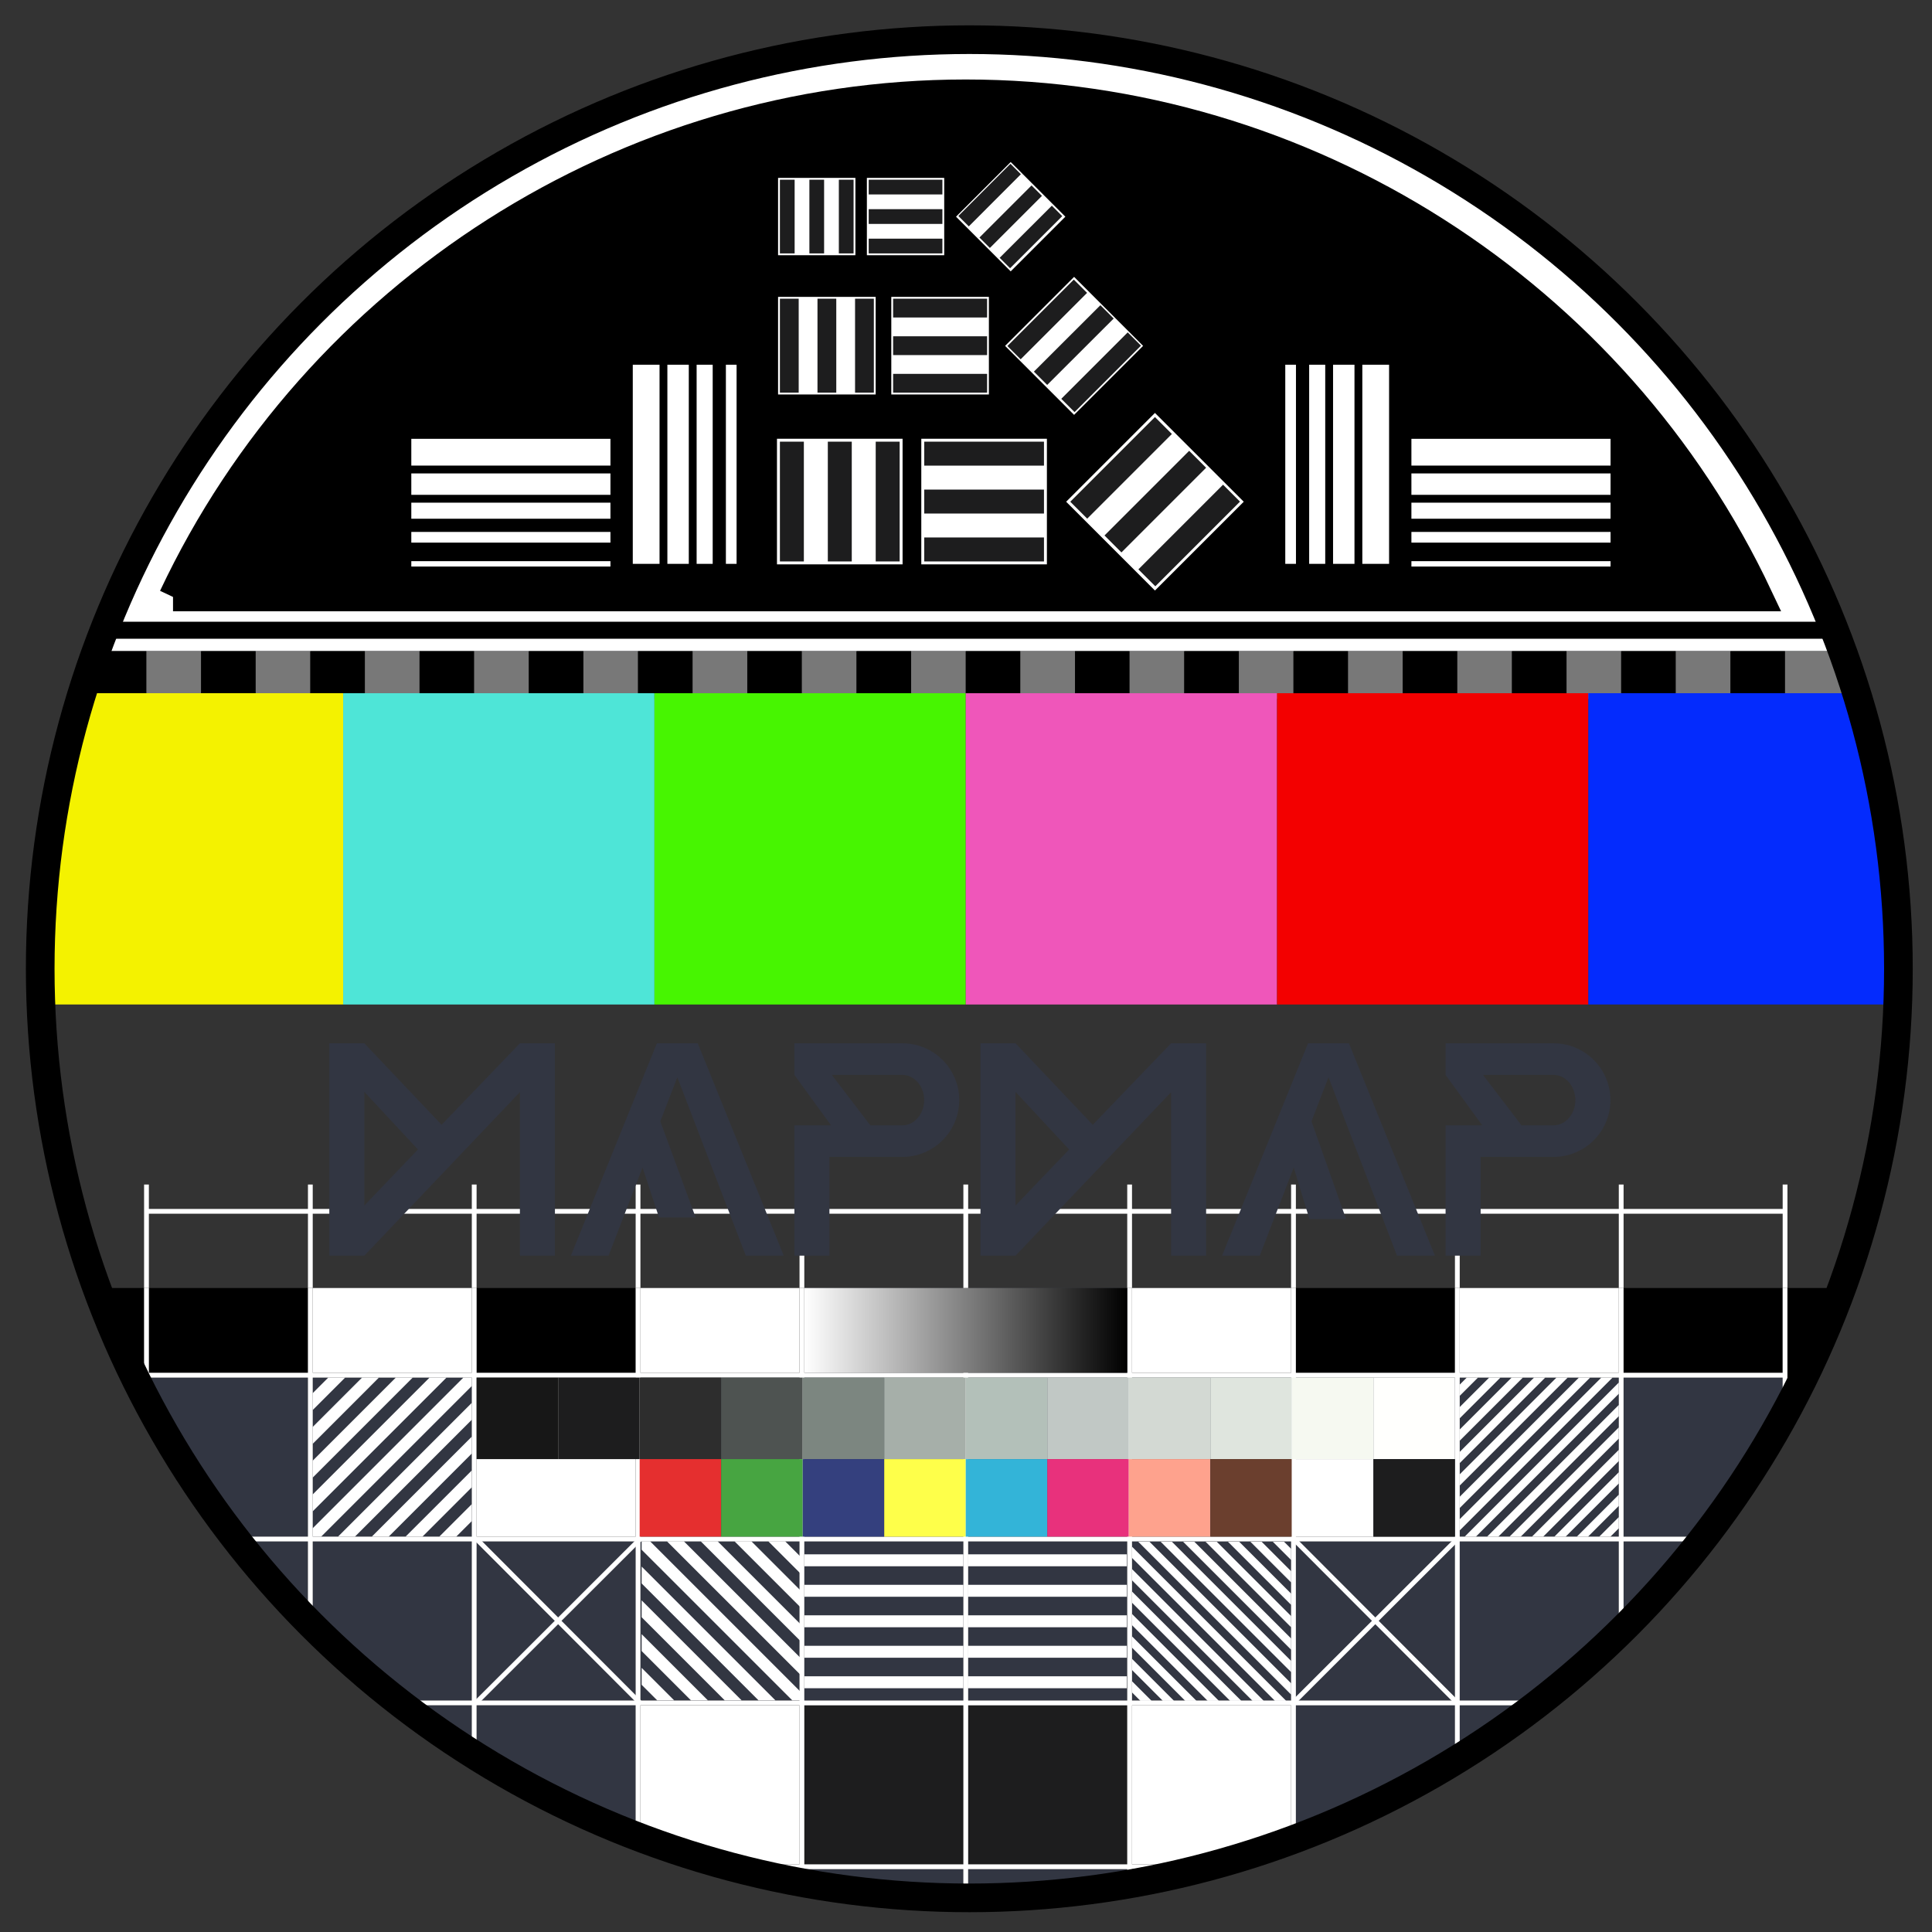 <?xml version="1.0" encoding="UTF-8" standalone="no"?>
<!-- Generator: Adobe Illustrator 15.0.0, SVG Export Plug-In . SVG Version: 6.00 Build 0)  -->

<svg
   xmlns:dc="http://purl.org/dc/elements/1.1/"
   xmlns:cc="http://creativecommons.org/ns#"
   xmlns:rdf="http://www.w3.org/1999/02/22-rdf-syntax-ns#"
   xmlns:svg="http://www.w3.org/2000/svg"
   xmlns="http://www.w3.org/2000/svg"
   xmlns:sodipodi="http://sodipodi.sourceforge.net/DTD/sodipodi-0.dtd"
   xmlns:inkscape="http://www.inkscape.org/namespaces/inkscape"
   version="1.1"
   x="0px"
   y="0px"
   width="600"
   height="600"
   viewBox="0 0 600 600"
   enable-background="new 0 0 217 215"
   xml:space="preserve"
   id="svg2"
   inkscape:version="0.48.4 r9939"
   sodipodi:docname="test-signal.svg"><rect x="0" y="0" width="600" height="600" fill="#333333" stroke="none"/><defs
     id="defs560" /><sodipodi:namedview
     pagecolor="#ffffff"
     bordercolor="#666666"
     borderopacity="1"
     objecttolerance="10"
     gridtolerance="10"
     guidetolerance="10"
     inkscape:pageopacity="0"
     inkscape:pageshadow="2"
     inkscape:window-width="1280"
     inkscape:window-height="776"
     id="namedview558"
     showgrid="false"
     inkscape:zoom="0.89571167"
     inkscape:cx="108.5"
     inkscape:cy="310.35016"
     inkscape:window-x="0"
     inkscape:window-y="24"
     inkscape:window-maximized="1"
     inkscape:current-layer="svg2" /><g
     id="Calque_1"
     transform="matrix(2.967,0,0,2.967,-20.508,-12.408)"><rect
       x="176.854"
       y="131.223"
       width="16.651"
       height="7.777"
       id="rect5"
       style="fill:none" /><rect
       x="108.25"
       y="131.223"
       width="16.651"
       height="7.777"
       id="rect7"
       style="fill:none" /><rect
       x="125.401"
       y="131.223"
       width="16.651"
       height="7.777"
       id="rect9"
       style="fill:none" /><rect
       x="159.703"
       y="131.223"
       width="16.651"
       height="7.777"
       id="rect11"
       style="fill:none" /><rect
       x="91.099"
       y="131.223"
       width="16.651"
       height="7.777"
       id="rect13"
       style="fill:none" /><rect
       x="56.797"
       y="131.223"
       width="16.65"
       height="7.777"
       id="rect15"
       style="fill:none" /><rect
       x="73.947"
       y="131.223"
       width="16.651"
       height="7.777"
       id="rect17"
       style="fill:none" /><rect
       x="22.494"
       y="131.223"
       width="16.651"
       height="7.777"
       id="rect19"
       style="fill:none" /><rect
       x="39.646"
       y="131.223"
       width="16.651"
       height="7.777"
       id="rect21"
       style="fill:none" /><rect
       x="142.553"
       y="131.223"
       width="16.65"
       height="7.777"
       id="rect23"
       style="fill:none" /><path
       d="m 107.999,8.333 c -42.046,0 -77.864,26.662 -91.475,64 h 182.949 c -13.61,-37.338 -49.428,-64 -91.474,-64 z"
       id="path25"
       inkscape:connector-curvature="0"
       style="fill:#323642" /><path
       d="m 107.999,8.333 c -42.046,0 -77.864,26.662 -91.475,64 h 182.949 c -13.61,-37.338 -49.428,-64 -91.474,-64 z"
       id="path27"
       inkscape:connector-curvature="0"
       style="fill:#ffffff" /><rect
       x="108.25"
       y="139"
       width="16.651"
       height="8.874"
       id="rect29"
       style="fill:#323642" /><rect
       x="125.401"
       y="139"
       width="16.651"
       height="8.874"
       id="rect31"
       style="fill:#ffffff" /><rect
       x="142.553"
       y="139"
       width="16.65"
       height="8.874"
       id="rect33" /><path
       d="m 176.854,148.374 v 16.651 h 8.71 c 2.934,-3.807 5.589,-7.837 7.941,-12.061 v -4.591 h -16.651 z"
       id="path35"
       inkscape:connector-curvature="0"
       style="fill:#323642" /><rect
       x="176.854"
       y="139"
       width="16.651"
       height="8.874"
       id="rect37" /><rect
       x="22.494"
       y="139"
       width="16.651"
       height="8.874"
       id="rect39" /><rect
       x="56.797"
       y="139"
       width="16.65"
       height="8.874"
       id="rect41" /><rect
       x="39.646"
       y="139"
       width="16.651"
       height="8.874"
       id="rect43"
       style="fill:#ffffff" /><rect
       x="73.947"
       y="139"
       width="16.651"
       height="8.874"
       id="rect45"
       style="fill:#ffffff" /><rect
       x="91.099"
       y="139"
       width="16.651"
       height="8.874"
       id="rect47"
       style="fill:#323642" /><rect
       x="159.703"
       y="139"
       width="16.651"
       height="8.874"
       id="rect49"
       style="fill:#ffffff" /><path
       d="m 176.854,174.868 c 2.965,-2.933 5.742,-6.052 8.312,-9.343 h -8.312 v 9.343 z"
       id="path51"
       inkscape:connector-curvature="0"
       style="fill:#323642" /><path
       d="m 125.401,182.677 v 16.651 h 9.601 c 2.389,-0.677 4.74,-1.441 7.051,-2.292 v -14.359 h -16.652 z"
       id="path53"
       inkscape:connector-curvature="0"
       style="fill:#ffffff" /><rect
       x="108.25"
       y="148.374"
       width="16.651"
       height="16.651"
       id="rect55"
       style="fill:#323642" /><path
       d="m 16.954,139 c 1.435,3.937 3.13,7.746 5.04,11.426 V 139 h -5.04 z"
       id="path57"
       inkscape:connector-curvature="0" /><path
       d="m 199.903,139 h -5.897 v 13.06 c 2.27,-4.18 4.25,-8.539 5.897,-13.06 z"
       id="path59"
       inkscape:connector-curvature="0" /><rect
       x="108.25"
       y="165.525"
       width="16.651"
       height="16.651"
       id="rect61"
       style="fill:#323642" /><path
       d="m 159.703,165.525 v 16.651 h 8.876 c 2.71,-2.134 5.309,-4.402 7.775,-6.808 v -9.844 h -16.651 z"
       id="path63"
       inkscape:connector-curvature="0"
       style="fill:#323642" /><path
       d="m 142.553,182.677 v 14.165 c 5.837,-2.186 11.407,-4.916 16.65,-8.129 v -6.036 h -16.65 z"
       id="path65"
       inkscape:connector-curvature="0"
       style="fill:#323642" /><path
       d="m 159.703,188.397 c 2.85,-1.771 5.607,-3.674 8.252,-5.721 h -8.252 v 5.721 z"
       id="path67"
       inkscape:connector-curvature="0"
       style="fill:#323642" /><rect
       x="108.25"
       y="182.677"
       width="16.651"
       height="16.651"
       id="rect69"
       style="fill:#1d1d1e" /><rect
       x="125.401"
       y="148.374"
       width="16.651"
       height="16.651"
       id="rect71"
       style="fill:#323642" /><rect
       x="142.553"
       y="165.525"
       width="16.65"
       height="16.651"
       id="rect73"
       style="fill:#323642" /><path
       d="M 90.599,199.328 V 182.677 H 73.947 v 14.025 c 2.587,0.98 5.221,1.865 7.908,2.626 h 8.744 z"
       id="path75"
       inkscape:connector-curvature="0"
       style="fill:#ffffff" /><path
       d="m 56.297,182.677 h -7.395 c 2.378,1.841 4.85,3.562 7.395,5.181 v -5.181 z"
       id="path77"
       inkscape:connector-curvature="0"
       style="fill:#323642" /><path
       d="m 73.447,182.677 h -16.65 v 5.495 c 5.236,3.285 10.807,6.083 16.65,8.335 v -13.83 z"
       id="path79"
       inkscape:connector-curvature="0"
       style="fill:#323642" /><path
       d="M 39.146,165.525 H 31.69 c 2.32,2.972 4.812,5.802 7.455,8.482 v -8.482 z"
       id="path81"
       inkscape:connector-curvature="0"
       style="fill:#323642" /><rect
       x="142.553"
       y="148.374"
       width="16.65"
       height="16.651"
       id="rect83"
       style="fill:#323642" /><path
       d="m 83.759,199.828 c 2.249,0.588 4.53,1.098 6.84,1.525 v -1.525 h -6.84 z"
       id="path85"
       inkscape:connector-curvature="0"
       style="fill:#323642" /><path
       d="m 108.25,199.828 v 2.554 h -0.5 v -2.554 H 91.099 v 1.615 c 5.626,1.012 11.413,1.558 17.33,1.558 5.616,0 11.116,-0.49 16.473,-1.403 v -1.77 H 108.25 z"
       id="path87"
       inkscape:connector-curvature="0"
       style="fill:#323642" /><rect
       x="159.703"
       y="148.374"
       width="16.651"
       height="16.651"
       id="rect89"
       style="fill:#323642" /><path
       d="m 48.278,182.177 h 8.019 V 165.526 H 39.646 v 8.984 c 2.723,2.72 5.604,5.282 8.632,7.667 z"
       id="path91"
       inkscape:connector-curvature="0"
       style="fill:#323642" /><path
       d="m 125.401,201.508 c 2.604,-0.458 5.17,-1.02 7.697,-1.68 h -7.697 v 1.68 z"
       id="path93"
       inkscape:connector-curvature="0"
       style="fill:#323642" /><rect
       x="73.947"
       y="148.374"
       width="16.651"
       height="16.651"
       id="rect95"
       style="fill:#323642" /><rect
       x="91.099"
       y="182.677"
       width="16.651"
       height="16.651"
       id="rect97"
       style="fill:#1d1d1e" /><rect
       x="73.947"
       y="165.525"
       width="16.651"
       height="16.651"
       id="rect99"
       style="fill:#323642" /><rect
       x="91.099"
       y="165.525"
       width="16.651"
       height="16.651"
       id="rect101"
       style="fill:#323642" /><rect
       x="56.797"
       y="148.374"
       width="16.65"
       height="16.651"
       id="rect103"
       style="fill:#ffffff" /><path
       d="M 39.146,165.025 V 148.374 H 22.494 v 3.004 c 2.56,4.802 5.5,9.368 8.799,13.647 h 7.853 z"
       id="path105"
       inkscape:connector-curvature="0"
       style="fill:#323642" /><rect
       x="91.099"
       y="148.374"
       width="16.651"
       height="16.651"
       id="rect107"
       style="fill:#323642" /><rect
       x="125.401"
       y="165.525"
       width="16.651"
       height="16.651"
       id="rect109"
       style="fill:#323642" /><rect
       x="39.646"
       y="148.374"
       width="16.651"
       height="16.651"
       id="rect111"
       style="fill:#323642" /><rect
       x="56.797"
       y="165.525"
       width="16.65"
       height="16.651"
       id="rect113"
       style="fill:#323642" /><polygon
       points="90.599,131.223 90.599,139 91.099,139 91.099,131.223 107.75,131.223 107.75,139 108.25,139 108.25,131.223 124.901,131.223 124.901,139 125.401,139 125.401,131.223 142.053,131.223 142.053,139 142.553,139 142.553,131.223 159.203,131.223 159.203,139 159.703,139 159.703,131.223 176.354,131.223 176.354,139 176.854,139 176.854,131.223 193.506,131.223 193.506,139 194.006,139 194.006,128.168 193.506,128.168 193.506,130.723 176.854,130.723 176.854,128.168 176.354,128.168 176.354,130.723 159.703,130.723 159.703,128.168 159.203,128.168 159.203,130.723 142.553,130.723 142.553,128.168 142.053,128.168 142.053,130.723 125.401,130.723 125.401,128.168 124.901,128.168 124.901,130.723 108.25,130.723 108.25,128.168 107.75,128.168 107.75,130.723 91.099,130.723 91.099,128.168 90.599,128.168 90.599,130.723 73.947,130.723 73.947,128.168 73.447,128.168 73.447,130.723 56.797,130.723 56.797,128.168 56.297,128.168 56.297,130.723 39.646,130.723 39.646,128.168 39.146,128.168 39.146,130.723 22.494,130.723 22.494,128.168 21.994,128.168 21.994,139 22.494,139 22.494,131.223 39.146,131.223 39.146,139 39.646,139 39.646,131.223 56.297,131.223 56.297,139 56.797,139 56.797,131.223 73.447,131.223 73.447,139 73.947,139 73.947,131.223 "
       id="polygon115"
       style="fill:#ffffff" /><path
       d="m 125.401,199.328 v -16.651 h 16.651 v 14.359 c 0.168,-0.062 0.332,-0.132 0.5,-0.194 v -14.165 h 16.65 v 6.036 c 0.168,-0.104 0.332,-0.211 0.5,-0.315 v -5.721 h 8.252 c 0.211,-0.163 0.414,-0.335 0.624,-0.5 h -8.876 v -16.651 h 16.651 v 9.844 c 0.169,-0.164 0.332,-0.335 0.5,-0.501 v -9.343 h 8.312 c 0.132,-0.168 0.268,-0.331 0.397,-0.5 h -8.71 v -16.651 h 16.651 v 4.591 c 0.168,-0.301 0.335,-0.603 0.5,-0.905 V 139 h -0.5 v 8.874 H 176.852 V 139 h -0.5 v 8.874 H 159.701 V 139 h -0.5 v 8.874 h -16.65 V 139 h -0.5 v 8.874 H 125.4 V 139 h -0.5 v 8.874 H 108.25 V 139 h -0.5 v 8.874 H 91.099 V 139 h -0.5 v 8.874 H 73.947 V 139 h -0.5 v 8.874 H 56.797 V 139 h -0.5 v 8.874 H 39.646 V 139 h -0.5 v 8.874 H 22.494 V 139 h -0.5 v 11.426 c 0.165,0.318 0.331,0.637 0.5,0.952 v -3.004 h 16.651 v 16.651 h -7.853 c 0.13,0.169 0.266,0.332 0.397,0.5 h 7.455 v 8.482 c 0.166,0.168 0.333,0.335 0.5,0.502 v -8.984 h 16.651 v 16.651 h -8.019 c 0.21,0.165 0.413,0.337 0.624,0.5 h 7.395 v 5.181 c 0.166,0.105 0.333,0.21 0.5,0.314 v -5.495 h 16.65 v 13.83 c 0.167,0.064 0.332,0.132 0.5,0.195 v -14.025 h 16.651 v 16.651 h -8.743 c 0.629,0.179 1.269,0.334 1.903,0.5 h 6.84 v 1.525 c 0.166,0.031 0.333,0.061 0.5,0.09 v -1.615 h 16.651 v 2.554 h 0.5 v -2.554 h 16.651 v 1.77 c 0.167,-0.028 0.333,-0.061 0.5,-0.09 v -1.68 h 7.697 c 0.635,-0.166 1.274,-0.321 1.903,-0.5 h -9.597 z m 34.302,-50.954 h 16.651 v 16.651 h -16.651 v -16.651 z m -17.15,0 h 16.65 v 16.651 h -16.65 v -16.651 z m 0,17.151 h 16.65 v 16.651 h -16.65 v -16.651 z m -17.152,-17.151 h 16.651 v 16.651 h -16.651 v -16.651 z m 0,17.151 h 16.651 v 16.651 h -16.651 v -16.651 z m -69.104,-0.5 H 39.646 v -16.651 h 16.651 v 16.651 z m 17.15,17.152 h -16.65 v -16.651 h 16.65 v 16.651 z m 0,-17.152 h -16.65 v -16.651 h 16.65 v 16.651 z m 17.152,17.152 H 73.947 v -16.651 h 16.651 v 16.651 z m 0,-17.152 H 73.947 v -16.651 h 16.651 v 16.651 z m 17.151,34.303 H 91.099 v -16.651 h 16.651 v 16.651 z m 0,-17.151 H 91.099 v -16.651 h 16.651 v 16.651 z m 0,-17.152 H 91.099 v -16.651 h 16.651 v 16.651 z m 17.151,34.303 H 108.25 v -16.651 h 16.651 v 16.651 z m 0,-17.151 H 108.25 v -16.651 h 16.651 v 16.651 z m 0,-17.152 H 108.25 v -16.651 h 16.651 v 16.651 z"
       id="path117"
       inkscape:connector-curvature="0"
       style="fill:#ffffff" /><g
       id="g119"><polygon
         points="14.62,76.742 16.524,72.333 22.242,72.333 22.242,77.334 "
         id="polygon121" /><rect
         x="22.242"
         y="72.333"
         width="5.716"
         height="5.001"
         id="rect123"
         style="fill:#787878" /><rect
         x="27.958"
         y="72.333"
         width="5.719"
         height="5.001"
         id="rect125" /><rect
         x="33.677"
         y="72.333"
         width="5.716"
         height="5.001"
         id="rect127"
         style="fill:#787878" /><rect
         x="39.393"
         y="72.333"
         width="5.718"
         height="5.001"
         id="rect129" /><rect
         x="45.11"
         y="72.333"
         width="5.716"
         height="5.001"
         id="rect131"
         style="fill:#787878" /><rect
         x="50.826"
         y="72.333"
         width="5.719"
         height="5.001"
         id="rect133" /><rect
         x="56.545"
         y="72.333"
         width="5.718"
         height="5.001"
         id="rect135"
         style="fill:#787878" /><rect
         x="62.263"
         y="72.333"
         width="5.716"
         height="5.001"
         id="rect137" /><rect
         x="67.979"
         y="72.333"
         width="5.717"
         height="5.001"
         id="rect139"
         style="fill:#787878" /><rect
         x="73.695"
         y="72.333"
         width="5.717"
         height="5.001"
         id="rect141" /><rect
         x="79.412"
         y="72.333"
         width="5.719"
         height="5.001"
         id="rect143"
         style="fill:#787878" /><rect
         x="85.131"
         y="72.333"
         width="5.717"
         height="5.001"
         id="rect145" /><rect
         x="90.848"
         y="72.333"
         width="5.717"
         height="5.001"
         id="rect147"
         style="fill:#787878" /><rect
         x="96.564"
         y="72.333"
         width="5.717"
         height="5.001"
         id="rect149" /><rect
         x="102.281"
         y="72.333"
         width="5.719"
         height="5.001"
         id="rect151"
         style="fill:#787878" /><rect
         x="108"
         y="72.333"
         width="5.716"
         height="5.001"
         id="rect153" /><rect
         x="113.716"
         y="72.333"
         width="5.718"
         height="5.001"
         id="rect155"
         style="fill:#787878" /><rect
         x="119.434"
         y="72.333"
         width="5.717"
         height="5.001"
         id="rect157" /><rect
         x="125.15"
         y="72.333"
         width="5.717"
         height="5.001"
         id="rect159"
         style="fill:#787878" /><rect
         x="130.867"
         y="72.333"
         width="5.719"
         height="5.001"
         id="rect161" /><rect
         x="136.586"
         y="72.333"
         width="5.716"
         height="5.001"
         id="rect163"
         style="fill:#787878" /><rect
         x="142.302"
         y="72.333"
         width="5.718"
         height="5.001"
         id="rect165" /><rect
         x="148.02"
         y="72.333"
         width="5.716"
         height="5.001"
         id="rect167"
         style="fill:#787878" /><rect
         x="153.735"
         y="72.333"
         width="5.719"
         height="5.001"
         id="rect169" /><rect
         x="159.454"
         y="72.333"
         width="5.716"
         height="5.001"
         id="rect171"
         style="fill:#787878" /><rect
         x="165.17"
         y="72.333"
         width="5.718"
         height="5.001"
         id="rect173" /><rect
         x="170.888"
         y="72.333"
         width="5.716"
         height="5.001"
         id="rect175"
         style="fill:#787878" /><rect
         x="176.604"
         y="72.333"
         width="5.718"
         height="5.001"
         id="rect177" /><rect
         x="182.321"
         y="72.333"
         width="5.718"
         height="5.001"
         id="rect179"
         style="fill:#787878" /><rect
         x="188.039"
         y="72.333"
         width="5.717"
         height="5.001"
         id="rect181" /><polygon
         points="193.756,77.334 193.756,72.333 199.474,72.333 201.56,77.334 "
         id="polygon183"
         style="fill:#787878" /></g><rect
       x="42.83"
       y="76.742"
       width="32.585"
       height="32.583"
       id="rect185"
       style="fill:#4ee5d7" /><rect
       x="75.415"
       y="76.742"
       width="32.584"
       height="32.583"
       id="rect187"
       style="fill:#47f501" /><rect
       x="107.999"
       y="76.742"
       width="32.582"
       height="32.583"
       id="rect189"
       style="fill:#ef56ba" /><rect
       x="140.581"
       y="76.742"
       width="32.585"
       height="32.583"
       id="rect191"
       style="fill:#f30000" /><g
       id="g193"><path
         d="m 10.248,109.325 h 0.072 c -0.043,-1.192 -0.072,-2.389 -0.072,-3.592 v 3.592 z"
         id="path195"
         inkscape:connector-curvature="0"
         style="fill:#f4f100" /><path
         d="M 42.83,76.742 H 14.62 c -2.841,9.16 -4.372,18.896 -4.372,28.991 0,1.203 0.029,2.399 0.072,3.592 H 42.83 V 76.742 z"
         id="path197"
         inkscape:connector-curvature="0"
         style="fill:#f4f200" /></g><g
       id="g199"><path
         d="m 205.75,109.325 v -3.592 c 0,1.203 -0.029,2.399 -0.072,3.592 h 0.072 z"
         id="path201"
         inkscape:connector-curvature="0"
         style="fill:#0027f6" /><path
         d="m 173.166,76.742 v 32.583 h 32.512 c 0.043,-1.192 0.072,-2.389 0.072,-3.592 0,-10.095 -1.531,-19.831 -4.372,-28.991 h -28.212 z"
         id="path203"
         inkscape:connector-curvature="0"
         style="fill:#042bfd" /></g><g
       id="g205"><path
         d="m 64.997,113.385 v 22.229 H 61.33 v -17.115 l -16.282,17.115 h -3.667 v -22.229 h 3.667 l 8.086,8.531 8.196,-8.531 h 3.667 z m -19.949,16.977 5.613,-5.862 -5.613,-6.029 v 11.891 z"
         id="path207"
         inkscape:connector-curvature="0"
         style="fill:#323642" /><polygon
         points="79.725,131.613 75.891,131.613 74.169,126.39 70.611,135.614 66.666,135.614 75.668,113.385 79.946,113.385 88.949,135.614 84.977,135.614 77.808,116.942 76.029,121.555 "
         id="polygon209"
         style="fill:#323642" /><path
         d="m 93.729,125.278 v 10.336 h -3.668 v -13.643 h 3.834 l -3.834,-5.279 v -3.307 h 11.31 c 3.276,0 5.945,2.669 5.945,5.947 0,3.277 -2.669,5.945 -5.945,5.945 h -7.642 z m 0.25,-8.586 4.028,5.279 h 3.363 c 1.25,0 2.277,-1.195 2.277,-2.639 0,-1.446 -1.027,-2.641 -2.277,-2.641 h -7.391 z"
         id="path211"
         inkscape:connector-curvature="0"
         style="fill:#323642" /><path
         d="m 133.158,113.385 v 22.229 h -3.668 v -17.115 l -16.282,17.115 h -3.667 v -22.229 h 3.667 l 8.085,8.531 8.197,-8.531 h 3.668 z m -19.95,16.977 5.612,-5.862 -5.612,-6.029 v 11.891 z"
         id="path213"
         inkscape:connector-curvature="0"
         style="fill:#323642" /><polygon
         points="147.809,131.789 143.974,131.789 142.328,126.39 138.771,135.614 134.826,135.614 143.828,113.385 148.107,113.385 157.109,135.614 153.138,135.614 145.967,116.942 144.189,121.555 "
         id="polygon215"
         style="fill:#323642" /><path
         d="m 161.891,125.278 v 10.336 h -3.668 v -13.643 h 3.834 l -3.834,-5.279 v -3.307 h 11.308 c 3.278,0 5.946,2.669 5.946,5.947 0,3.277 -2.668,5.945 -5.946,5.945 h -7.64 z m 0.249,-8.586 4.029,5.279 h 3.361 c 1.25,0 2.278,-1.195 2.278,-2.639 0,-1.446 -1.028,-2.641 -2.278,-2.641 h -7.39 z"
         id="path217"
         inkscape:connector-curvature="0"
         style="fill:#323642" /></g><g
       id="g219"><rect
         x="56.797"
         y="148.374"
         width="8.533"
         height="8.535"
         id="rect221"
         style="fill:#171717" /><rect
         x="65.33"
         y="148.374"
         width="8.535"
         height="8.535"
         id="rect223"
         style="fill:#1d1d1e" /><rect
         x="73.865"
         y="148.374"
         width="8.533"
         height="8.535"
         id="rect225"
         style="fill:#2d2d2d" /><rect
         x="82.398"
         y="148.374"
         width="8.534"
         height="8.535"
         id="rect227"
         style="fill:#4e5351" /><rect
         x="90.933"
         y="148.374"
         width="8.533"
         height="8.535"
         id="rect229"
         style="fill:#7c8680" /><rect
         x="99.466"
         y="148.374"
         width="8.534"
         height="8.535"
         id="rect231"
         style="fill:#a6afa9" /><rect
         x="108"
         y="148.374"
         width="8.533"
         height="8.535"
         id="rect233"
         style="fill:#b3c0b9" /><rect
         x="116.533"
         y="148.374"
         width="8.534"
         height="8.535"
         id="rect235"
         style="fill:#c1c8c5" /><rect
         x="125.067"
         y="148.374"
         width="8.534"
         height="8.535"
         id="rect237"
         style="fill:#d3d9d3" /><rect
         x="133.602"
         y="148.374"
         width="8.534"
         height="8.535"
         id="rect239"
         style="fill:#dfe5de" /><rect
         x="142.136"
         y="148.374"
         width="8.533"
         height="8.535"
         id="rect241"
         style="fill:#f6f9f1" /><rect
         x="150.669"
         y="148.374"
         width="8.534"
         height="8.535"
         id="rect243"
         style="fill:#fffffd" /></g><g
       id="g245"><rect
         x="73.865"
         y="156.909"
         width="8.533"
         height="8.116"
         id="rect247"
         style="fill:#e52f2f" /><rect
         x="82.398"
         y="156.909"
         width="8.535"
         height="8.116"
         id="rect249"
         style="fill:#47a541" /><rect
         x="90.934"
         y="156.909"
         width="8.532"
         height="8.116"
         id="rect251"
         style="fill:#34407e" /><rect
         x="99.466"
         y="156.909"
         width="8.533"
         height="8.116"
         id="rect253"
         style="fill:#feff4a" /><rect
         x="107.999"
         y="156.909"
         width="8.533"
         height="8.116"
         id="rect255"
         style="fill:#33b4d8" /><rect
         x="116.532"
         y="156.909"
         width="8.534"
         height="8.116"
         id="rect257"
         style="fill:#e8317c" /><rect
         x="125.066"
         y="156.909"
         width="8.533"
         height="8.116"
         id="rect259"
         style="fill:#fea28d" /><rect
         x="133.6"
         y="156.909"
         width="8.534"
         height="8.116"
         id="rect261"
         style="fill:#6b3f2e" /><rect
         x="142.134"
         y="156.909"
         width="8.534"
         height="8.116"
         id="rect263"
         style="fill:#ffffff" /><rect
         x="150.668"
         y="156.909"
         width="8.534"
         height="8.116"
         id="rect265"
         style="fill:#1d1d1e" /></g><line
       stroke-miterlimit="10"
       x1="24.566"
       y1="68.775"
       x2="191.173"
       y2="68.775"
       id="line267"
       style="fill:none;stroke:#ffffff;stroke-width:0.5;stroke-miterlimit:10" /><linearGradient
       id="SVGID_1_"
       gradientUnits="userSpaceOnUse"
       x1="91.099"
       y1="143.438"
       x2="124.901"
       y2="143.438"><stop
         offset="0"
         style="stop-color:#FFFFFF"
         id="stop270" /><stop
         offset="1"
         style="stop-color:#000000"
         id="stop272" /></linearGradient><rect
       x="91.099"
       y="139"
       width="33.803"
       height="8.874"
       id="rect274"
       style="fill:url(#SVGID_1_)" /><g
       id="g276"><line
         stroke-miterlimit="10"
         x1="142.281"
         y1="165.234"
         x2="159.453"
         y2="182.438"
         id="line278"
         style="fill:none;stroke:#ffffff;stroke-width:0.5;stroke-miterlimit:10" /><line
         stroke-miterlimit="10"
         x1="142.266"
         y1="182.422"
         x2="159.469"
         y2="165.25"
         id="line280"
         style="fill:none;stroke:#ffffff;stroke-width:0.5;stroke-miterlimit:10" /></g><g
       id="g282"><line
         stroke-miterlimit="10"
         x1="56.744"
         y1="165.234"
         x2="73.916"
         y2="182.438"
         id="line284"
         style="fill:none;stroke:#ffffff;stroke-width:0.5;stroke-miterlimit:10" /><line
         stroke-miterlimit="10"
         x1="56.729"
         y1="182.422"
         x2="73.932"
         y2="165.25"
         id="line286"
         style="fill:none;stroke:#ffffff;stroke-width:0.5;stroke-miterlimit:10" /></g><rect
       x="91.099"
       y="166.875"
       width="16.651"
       height="1.25"
       id="rect288"
       style="fill:#ffffff" /><rect
       x="108.206"
       y="166.875"
       width="16.651"
       height="1.25"
       id="rect290"
       style="fill:#ffffff" /><rect
       x="91.099"
       y="170.066"
       width="16.651"
       height="1.25"
       id="rect292"
       style="fill:#ffffff" /><rect
       x="108.206"
       y="170.066"
       width="16.651"
       height="1.25"
       id="rect294"
       style="fill:#ffffff" /><rect
       x="91.099"
       y="173.258"
       width="16.651"
       height="1.25"
       id="rect296"
       style="fill:#ffffff" /><rect
       x="108.206"
       y="173.258"
       width="16.651"
       height="1.25"
       id="rect298"
       style="fill:#ffffff" /><rect
       x="91.099"
       y="176.449"
       width="16.651"
       height="1.25"
       id="rect300"
       style="fill:#ffffff" /><rect
       x="108.206"
       y="176.449"
       width="16.651"
       height="1.25"
       id="rect302"
       style="fill:#ffffff" /><rect
       x="91.099"
       y="179.641"
       width="16.651"
       height="1.25"
       id="rect304"
       style="fill:#ffffff" /><rect
       x="108.206"
       y="179.641"
       width="16.651"
       height="1.25"
       id="rect306"
       style="fill:#ffffff" /><g
       id="g308"><polygon
         points="74.073,169.926 86.308,182.161 88.077,182.161 74.073,168.156 "
         id="polygon310"
         style="fill:#ffffff" /><polygon
         points="74.073,173.459 82.774,182.161 84.542,182.161 74.073,171.692 "
         id="polygon312"
         style="fill:#ffffff" /><polygon
         points="74.073,176.996 79.238,182.161 81.007,182.161 74.073,175.229 "
         id="polygon314"
         style="fill:#ffffff" /><polygon
         points="74.073,165.51 74.073,166.394 89.841,182.161 90.725,182.161 90.725,181.278 74.956,165.51 "
         id="polygon316"
         style="fill:#ffffff" /><polygon
         points="74.073,180.532 75.703,182.161 77.478,182.161 74.073,178.757 "
         id="polygon318"
         style="fill:#ffffff" /><polygon
         points="76.72,165.51 90.725,179.512 90.725,177.741 78.493,165.51 "
         id="polygon320"
         style="fill:#ffffff" /><polygon
         points="87.327,165.51 90.725,168.908 90.725,167.141 89.094,165.51 "
         id="polygon322"
         style="fill:#ffffff" /><polygon
         points="83.791,165.51 90.725,172.443 90.725,170.676 85.559,165.51 "
         id="polygon324"
         style="fill:#ffffff" /><polygon
         points="80.254,165.51 90.725,175.98 90.725,174.208 82.025,165.51 "
         id="polygon326"
         style="fill:#ffffff" /></g><g
       id="g328"><polygon
         points="56.295,152.79 44.061,165.025 42.291,165.025 56.295,151.021 "
         id="polygon330"
         style="fill:#ffffff" /><polygon
         points="56.295,156.323 47.594,165.025 45.826,165.025 56.295,154.557 "
         id="polygon332"
         style="fill:#ffffff" /><polygon
         points="56.295,159.86 51.13,165.025 49.361,165.025 56.295,158.093 "
         id="polygon334"
         style="fill:#ffffff" /><polygon
         points="56.295,148.374 56.295,149.258 40.527,165.025 39.644,165.025 39.644,164.143 55.412,148.374 "
         id="polygon336"
         style="fill:#ffffff" /><polygon
         points="56.295,163.396 54.665,165.025 52.891,165.025 56.295,161.621 "
         id="polygon338"
         style="fill:#ffffff" /><polygon
         points="53.648,148.374 39.644,162.376 39.644,160.605 51.875,148.374 "
         id="polygon340"
         style="fill:#ffffff" /><polygon
         points="43.041,148.374 39.644,151.772 39.644,150.005 41.274,148.374 "
         id="polygon342"
         style="fill:#ffffff" /><polygon
         points="46.577,148.374 39.644,155.308 39.644,153.54 44.81,148.374 "
         id="polygon344"
         style="fill:#ffffff" /><polygon
         points="50.114,148.374 39.644,158.845 39.644,157.072 48.343,148.374 "
         id="polygon346"
         style="fill:#ffffff" /></g><g
       id="g348"><polygon
         points="125.401,174.292 133.317,182.208 134.493,182.208 125.401,173.118 "
         id="polygon350"
         style="fill:#ffffff" /><polygon
         points="125.401,171.942 135.667,182.208 136.841,182.208 125.401,170.769 "
         id="polygon352"
         style="fill:#ffffff" /><polygon
         points="125.401,169.595 138.013,182.208 139.188,182.208 125.401,168.419 "
         id="polygon354"
         style="fill:#ffffff" /><polygon
         points="125.401,176.641 130.969,182.208 132.147,182.208 125.401,175.462 "
         id="polygon356"
         style="fill:#ffffff" /><polygon
         points="125.401,167.249 140.36,182.208 141.534,182.208 125.401,166.075 "
         id="polygon358"
         style="fill:#ffffff" /><polygon
         points="125.401,178.985 128.624,182.208 129.798,182.208 125.401,177.812 "
         id="polygon360"
         style="fill:#ffffff" /><polygon
         points="125.401,181.332 126.277,182.208 127.451,182.208 125.401,180.158 "
         id="polygon362"
         style="fill:#ffffff" /><polygon
         points="137.792,165.557 142.053,169.817 142.053,168.641 138.969,165.557 "
         id="polygon364"
         style="fill:#ffffff" /><polygon
         points="135.445,165.557 142.053,172.164 142.053,170.988 136.621,165.557 "
         id="polygon366"
         style="fill:#ffffff" /><polygon
         points="140.141,165.557 142.053,167.468 142.053,166.294 141.315,165.557 "
         id="polygon368"
         style="fill:#ffffff" /><polygon
         points="126.054,165.557 142.053,181.553 142.053,180.377 127.232,165.557 "
         id="polygon370"
         style="fill:#ffffff" /><polygon
         points="128.402,165.557 142.053,179.207 142.053,178.029 129.578,165.557 "
         id="polygon372"
         style="fill:#ffffff" /><polygon
         points="133.101,165.557 142.053,174.509 142.053,173.335 134.274,165.557 "
         id="polygon374"
         style="fill:#ffffff" /><polygon
         points="130.752,165.557 142.053,176.857 142.053,175.684 131.926,165.557 "
         id="polygon376"
         style="fill:#ffffff" /></g><g
       id="g378"><polygon
         points="176.355,157.109 168.439,165.025 167.264,165.025 176.355,155.936 "
         id="polygon380"
         style="fill:#ffffff" /><polygon
         points="176.355,154.76 166.09,165.025 164.916,165.025 176.355,153.586 "
         id="polygon382"
         style="fill:#ffffff" /><polygon
         points="176.355,152.412 163.744,165.025 162.568,165.025 176.355,151.236 "
         id="polygon384"
         style="fill:#ffffff" /><polygon
         points="176.355,159.458 170.788,165.025 169.609,165.025 176.355,158.279 "
         id="polygon386"
         style="fill:#ffffff" /><polygon
         points="176.355,150.066 161.396,165.025 160.223,165.025 176.355,148.893 "
         id="polygon388"
         style="fill:#ffffff" /><polygon
         points="176.355,161.803 173.133,165.025 171.959,165.025 176.355,160.629 "
         id="polygon390"
         style="fill:#ffffff" /><polygon
         points="176.355,164.149 175.479,165.025 174.306,165.025 176.355,162.976 "
         id="polygon392"
         style="fill:#ffffff" /><polygon
         points="163.965,148.374 159.704,152.635 159.704,151.458 162.788,148.374 "
         id="polygon394"
         style="fill:#ffffff" /><polygon
         points="166.312,148.374 159.704,154.981 159.704,153.806 165.136,148.374 "
         id="polygon396"
         style="fill:#ffffff" /><polygon
         points="161.616,148.374 159.704,150.285 159.704,149.111 160.441,148.374 "
         id="polygon398"
         style="fill:#ffffff" /><polygon
         points="175.703,148.374 159.704,164.37 159.704,163.194 174.524,148.374 "
         id="polygon400"
         style="fill:#ffffff" /><polygon
         points="173.354,148.374 159.704,162.024 159.704,160.847 172.179,148.374 "
         id="polygon402"
         style="fill:#ffffff" /><polygon
         points="168.656,148.374 159.704,157.326 159.704,156.152 167.482,148.374 "
         id="polygon404"
         style="fill:#ffffff" /><polygon
         points="171.005,148.374 159.704,159.675 159.704,158.501 169.831,148.374 "
         id="polygon406"
         style="fill:#ffffff" /></g><circle
       stroke-miterlimit="10"
       cx="108.371"
       cy="105.584"
       r="97.25"
       id="circle408"
       sodipodi:cx="108.371"
       sodipodi:cy="105.584"
       sodipodi:rx="97.25"
       sodipodi:ry="97.25"
       style="fill:none;stroke:#000000;stroke-width:3;stroke-miterlimit:10"
       d="m 205.621,105.584 c 0,53.71 -43.54,97.25 -97.25,97.25 -53.71,0 -97.25,-43.54 -97.25,-97.25 0,-53.71 43.54,-97.25 97.25,-97.25 53.71,0 97.25,43.54 97.25,97.25 z" /><rect
       x="18.328"
       y="69.26"
       width="181.146"
       height="1.779"
       id="rect410" /></g><g
     id="Calque_3"
     transform="matrix(2.967,0,0,2.967,-20.508,-12.408)"><path
       stroke-miterlimit="10"
       d="m 25.022,66.664 c 14.983,-31.807 47.359,-52.662 82.977,-52.662 35.618,0 67.993,20.855 82.977,52.662 H 25.022 z"
       id="path413"
       inkscape:connector-curvature="0"
       style="stroke:#000000;stroke-width:3;stroke-miterlimit:10" /></g><g
     id="Calque_2"
     transform="matrix(2.967,0,0,2.967,-20.508,-12.408)"><g
       id="g416"><rect
         x="88.545"
         y="50.412"
         stroke-miterlimit="10"
         width="12.535"
         height="12.536"
         id="rect418"
         style="fill:#ffffff;stroke:#ffffff;stroke-width:0.611;stroke-miterlimit:10" /><g
         id="g420"><rect
           x="88.545"
           y="50.412"
           width="2.508"
           height="12.536"
           id="rect422"
           style="fill:#1d1d1e" /><rect
           x="93.561"
           y="50.412"
           width="2.506"
           height="12.536"
           id="rect424"
           style="fill:#1d1d1e" /><rect
           x="98.574"
           y="50.412"
           width="2.506"
           height="12.536"
           id="rect426"
           style="fill:#1d1d1e" /></g><rect
         x="103.651"
         y="50.412"
         stroke-miterlimit="10"
         width="12.535"
         height="12.536"
         id="rect428"
         style="fill:#ffffff;stroke:#ffffff;stroke-width:0.611;stroke-miterlimit:10" /><g
         id="g430"><rect
           x="103.651"
           y="60.439"
           width="12.535"
           height="2.509"
           id="rect432"
           style="fill:#1d1d1e" /><rect
           x="103.651"
           y="55.427"
           width="12.535"
           height="2.507"
           id="rect434"
           style="fill:#1d1d1e" /><rect
           x="103.651"
           y="50.412"
           width="12.535"
           height="2.508"
           id="rect436"
           style="fill:#1d1d1e" /></g><g
         id="g438"><rect
           x="121.528"
           y="50.412"
           transform="matrix(-0.707,-0.707,0.707,-0.707,178.081,187.123)"
           stroke-miterlimit="10"
           width="12.535"
           height="12.535"
           id="rect440"
           style="fill:#ffffff;stroke:#ffffff;stroke-width:0.611;stroke-miterlimit:10" /><g
           id="g442"><rect
             x="130.086"
             y="53.958"
             transform="matrix(-0.707,-0.707,0.707,-0.707,181.663,195.668)"
             width="2.507"
             height="12.535"
             id="rect444"
             style="fill:#1d1d1e" /><rect
             x="126.541"
             y="50.413"
             transform="matrix(-0.707,-0.707,0.707,-0.707,178.116,187.11)"
             width="2.507"
             height="12.535"
             id="rect446"
             style="fill:#1d1d1e" /><rect
             x="122.996"
             y="46.867"
             transform="matrix(-0.707,-0.707,0.707,-0.707,174.535,178.563)"
             width="2.507"
             height="12.535"
             id="rect448"
             style="fill:#1d1d1e" /></g></g></g><g
       id="g450"><rect
         x="88.545"
         y="35.447"
         stroke-miterlimit="10"
         width="9.834"
         height="9.834"
         id="rect452"
         style="fill:#ffffff;stroke:#ffffff;stroke-width:0.382;stroke-miterlimit:10" /><g
         id="g454"><rect
           x="88.545"
           y="35.447"
           width="1.967"
           height="9.834"
           id="rect456"
           style="fill:#1d1d1e" /><rect
           x="92.479"
           y="35.447"
           width="1.967"
           height="9.834"
           id="rect458"
           style="fill:#1d1d1e" /><rect
           x="96.412"
           y="35.447"
           width="1.967"
           height="9.834"
           id="rect460"
           style="fill:#1d1d1e" /></g><rect
         x="100.396"
         y="35.447"
         stroke-miterlimit="10"
         width="9.834"
         height="9.834"
         id="rect462"
         style="fill:#ffffff;stroke:#ffffff;stroke-width:0.382;stroke-miterlimit:10" /><g
         id="g464"><rect
           x="100.396"
           y="43.315"
           width="9.834"
           height="1.966"
           id="rect466"
           style="fill:#1d1d1e" /><rect
           x="100.396"
           y="39.381"
           width="9.834"
           height="1.968"
           id="rect468"
           style="fill:#1d1d1e" /><rect
           x="100.396"
           y="35.447"
           width="9.834"
           height="1.967"
           id="rect470"
           style="fill:#1d1d1e" /></g><g
         id="g472"><rect
           x="114.422"
           y="35.447"
           transform="matrix(-0.707,-0.707,0.707,-0.707,175.174,153.295)"
           stroke-miterlimit="10"
           width="9.834"
           height="9.834"
           id="rect474"
           style="fill:#ffffff;stroke:#ffffff;stroke-width:0.382;stroke-miterlimit:10" /><g
           id="g476"><rect
             x="121.136"
             y="38.229"
             transform="matrix(-0.707,-0.707,0.707,-0.707,178.003,159.987)"
             width="1.967"
             height="9.834"
             id="rect478"
             style="fill:#1d1d1e" /><rect
             x="118.354"
             y="35.448"
             transform="matrix(-0.707,-0.708,0.708,-0.707,175.101,153.33)"
             width="1.968"
             height="9.833"
             id="rect480"
             style="fill:#1d1d1e" /><rect
             x="115.574"
             y="32.666"
             transform="matrix(-0.707,-0.707,0.707,-0.707,172.362,146.595)"
             width="1.966"
             height="9.834"
             id="rect482"
             style="fill:#1d1d1e" /></g></g></g><g
       id="g484"><rect
         x="88.545"
         y="22.992"
         stroke-miterlimit="10"
         width="7.712"
         height="7.714"
         id="rect486"
         style="fill:#ffffff;stroke:#ffffff;stroke-width:0.382;stroke-miterlimit:10" /><g
         id="g488"><rect
           x="88.545"
           y="22.992"
           width="1.543"
           height="7.714"
           id="rect490"
           style="fill:#1d1d1e" /><rect
           x="91.631"
           y="22.992"
           width="1.541"
           height="7.714"
           id="rect492"
           style="fill:#1d1d1e" /><rect
           x="94.715"
           y="22.992"
           width="1.542"
           height="7.714"
           id="rect494"
           style="fill:#1d1d1e" /></g><rect
         x="97.84"
         y="22.992"
         stroke-miterlimit="10"
         width="7.713"
         height="7.714"
         id="rect496"
         style="fill:#ffffff;stroke:#ffffff;stroke-width:0.382;stroke-miterlimit:10" /><g
         id="g498"><rect
           x="97.84"
           y="29.163"
           width="7.713"
           height="1.543"
           id="rect500"
           style="fill:#1d1d1e" /><rect
           x="97.84"
           y="26.077"
           width="7.713"
           height="1.543"
           id="rect502"
           style="fill:#1d1d1e" /><rect
           x="97.84"
           y="22.992"
           width="7.713"
           height="1.543"
           id="rect504"
           style="fill:#1d1d1e" /></g><g
         id="g506"><rect
           x="108.838"
           y="22.993"
           transform="matrix(-0.707,-0.707,0.707,-0.707,173.396,125.52)"
           stroke-miterlimit="10"
           width="7.713"
           height="7.712"
           id="rect508"
           style="fill:#ffffff;stroke:#ffffff;stroke-width:0.382;stroke-miterlimit:10" /><g
           id="g510"><rect
             x="114.105"
             y="25.174"
             transform="matrix(-0.707,-0.708,0.708,-0.707,175.487,130.843)"
             width="1.543"
             height="7.713"
             id="rect512"
             style="fill:#1d1d1e" /><rect
             x="111.924"
             y="22.993"
             transform="matrix(-0.707,-0.707,0.707,-0.707,173.397,125.522)"
             width="1.543"
             height="7.712"
             id="rect514"
             style="fill:#1d1d1e" /><rect
             x="109.742"
             y="20.811"
             transform="matrix(-0.708,-0.707,0.707,-0.708,171.301,120.2)"
             width="1.543"
             height="7.713"
             id="rect516"
             style="fill:#1d1d1e" /></g></g></g><g
       id="g518"><rect
         x="49.964"
         y="62.92"
         width="20.844"
         height="0.562"
         id="rect520"
         style="fill:#ffffff" /><rect
         x="49.964"
         y="59.859"
         width="20.844"
         height="1.12"
         id="rect522"
         style="fill:#ffffff" /><rect
         x="49.964"
         y="56.797"
         width="20.844"
         height="1.681"
         id="rect524"
         style="fill:#ffffff" /><rect
         x="49.964"
         y="53.736"
         width="20.844"
         height="2.241"
         id="rect526"
         style="fill:#ffffff" /><rect
         x="49.964"
         y="50.114"
         width="20.844"
         height="2.801"
         id="rect528"
         style="fill:#ffffff" /><rect
         x="82.892"
         y="42.358"
         width="1.119"
         height="20.843"
         id="rect530"
         style="fill:#ffffff" /><rect
         x="79.829"
         y="42.358"
         width="1.681"
         height="20.843"
         id="rect532"
         style="fill:#ffffff" /><rect
         x="76.767"
         y="42.358"
         width="2.242"
         height="20.843"
         id="rect534"
         style="fill:#ffffff" /><rect
         x="73.146"
         y="42.358"
         width="2.801"
         height="20.843"
         id="rect536"
         style="fill:#ffffff" /></g><g
       id="g538"><rect
         x="154.646"
         y="62.92"
         width="20.844"
         height="0.562"
         id="rect540"
         style="fill:#ffffff" /><rect
         x="154.646"
         y="59.859"
         width="20.844"
         height="1.12"
         id="rect542"
         style="fill:#ffffff" /><rect
         x="154.646"
         y="56.797"
         width="20.844"
         height="1.681"
         id="rect544"
         style="fill:#ffffff" /><rect
         x="154.646"
         y="53.736"
         width="20.844"
         height="2.241"
         id="rect546"
         style="fill:#ffffff" /><rect
         x="154.646"
         y="50.114"
         width="20.844"
         height="2.801"
         id="rect548"
         style="fill:#ffffff" /><rect
         x="141.443"
         y="42.358"
         width="1.119"
         height="20.843"
         id="rect550"
         style="fill:#ffffff" /><rect
         x="143.944"
         y="42.358"
         width="1.681"
         height="20.843"
         id="rect552"
         style="fill:#ffffff" /><rect
         x="146.445"
         y="42.358"
         width="2.242"
         height="20.843"
         id="rect554"
         style="fill:#ffffff" /><rect
         x="149.508"
         y="42.358"
         width="2.801"
         height="20.843"
         id="rect556"
         style="fill:#ffffff" /></g></g></svg>